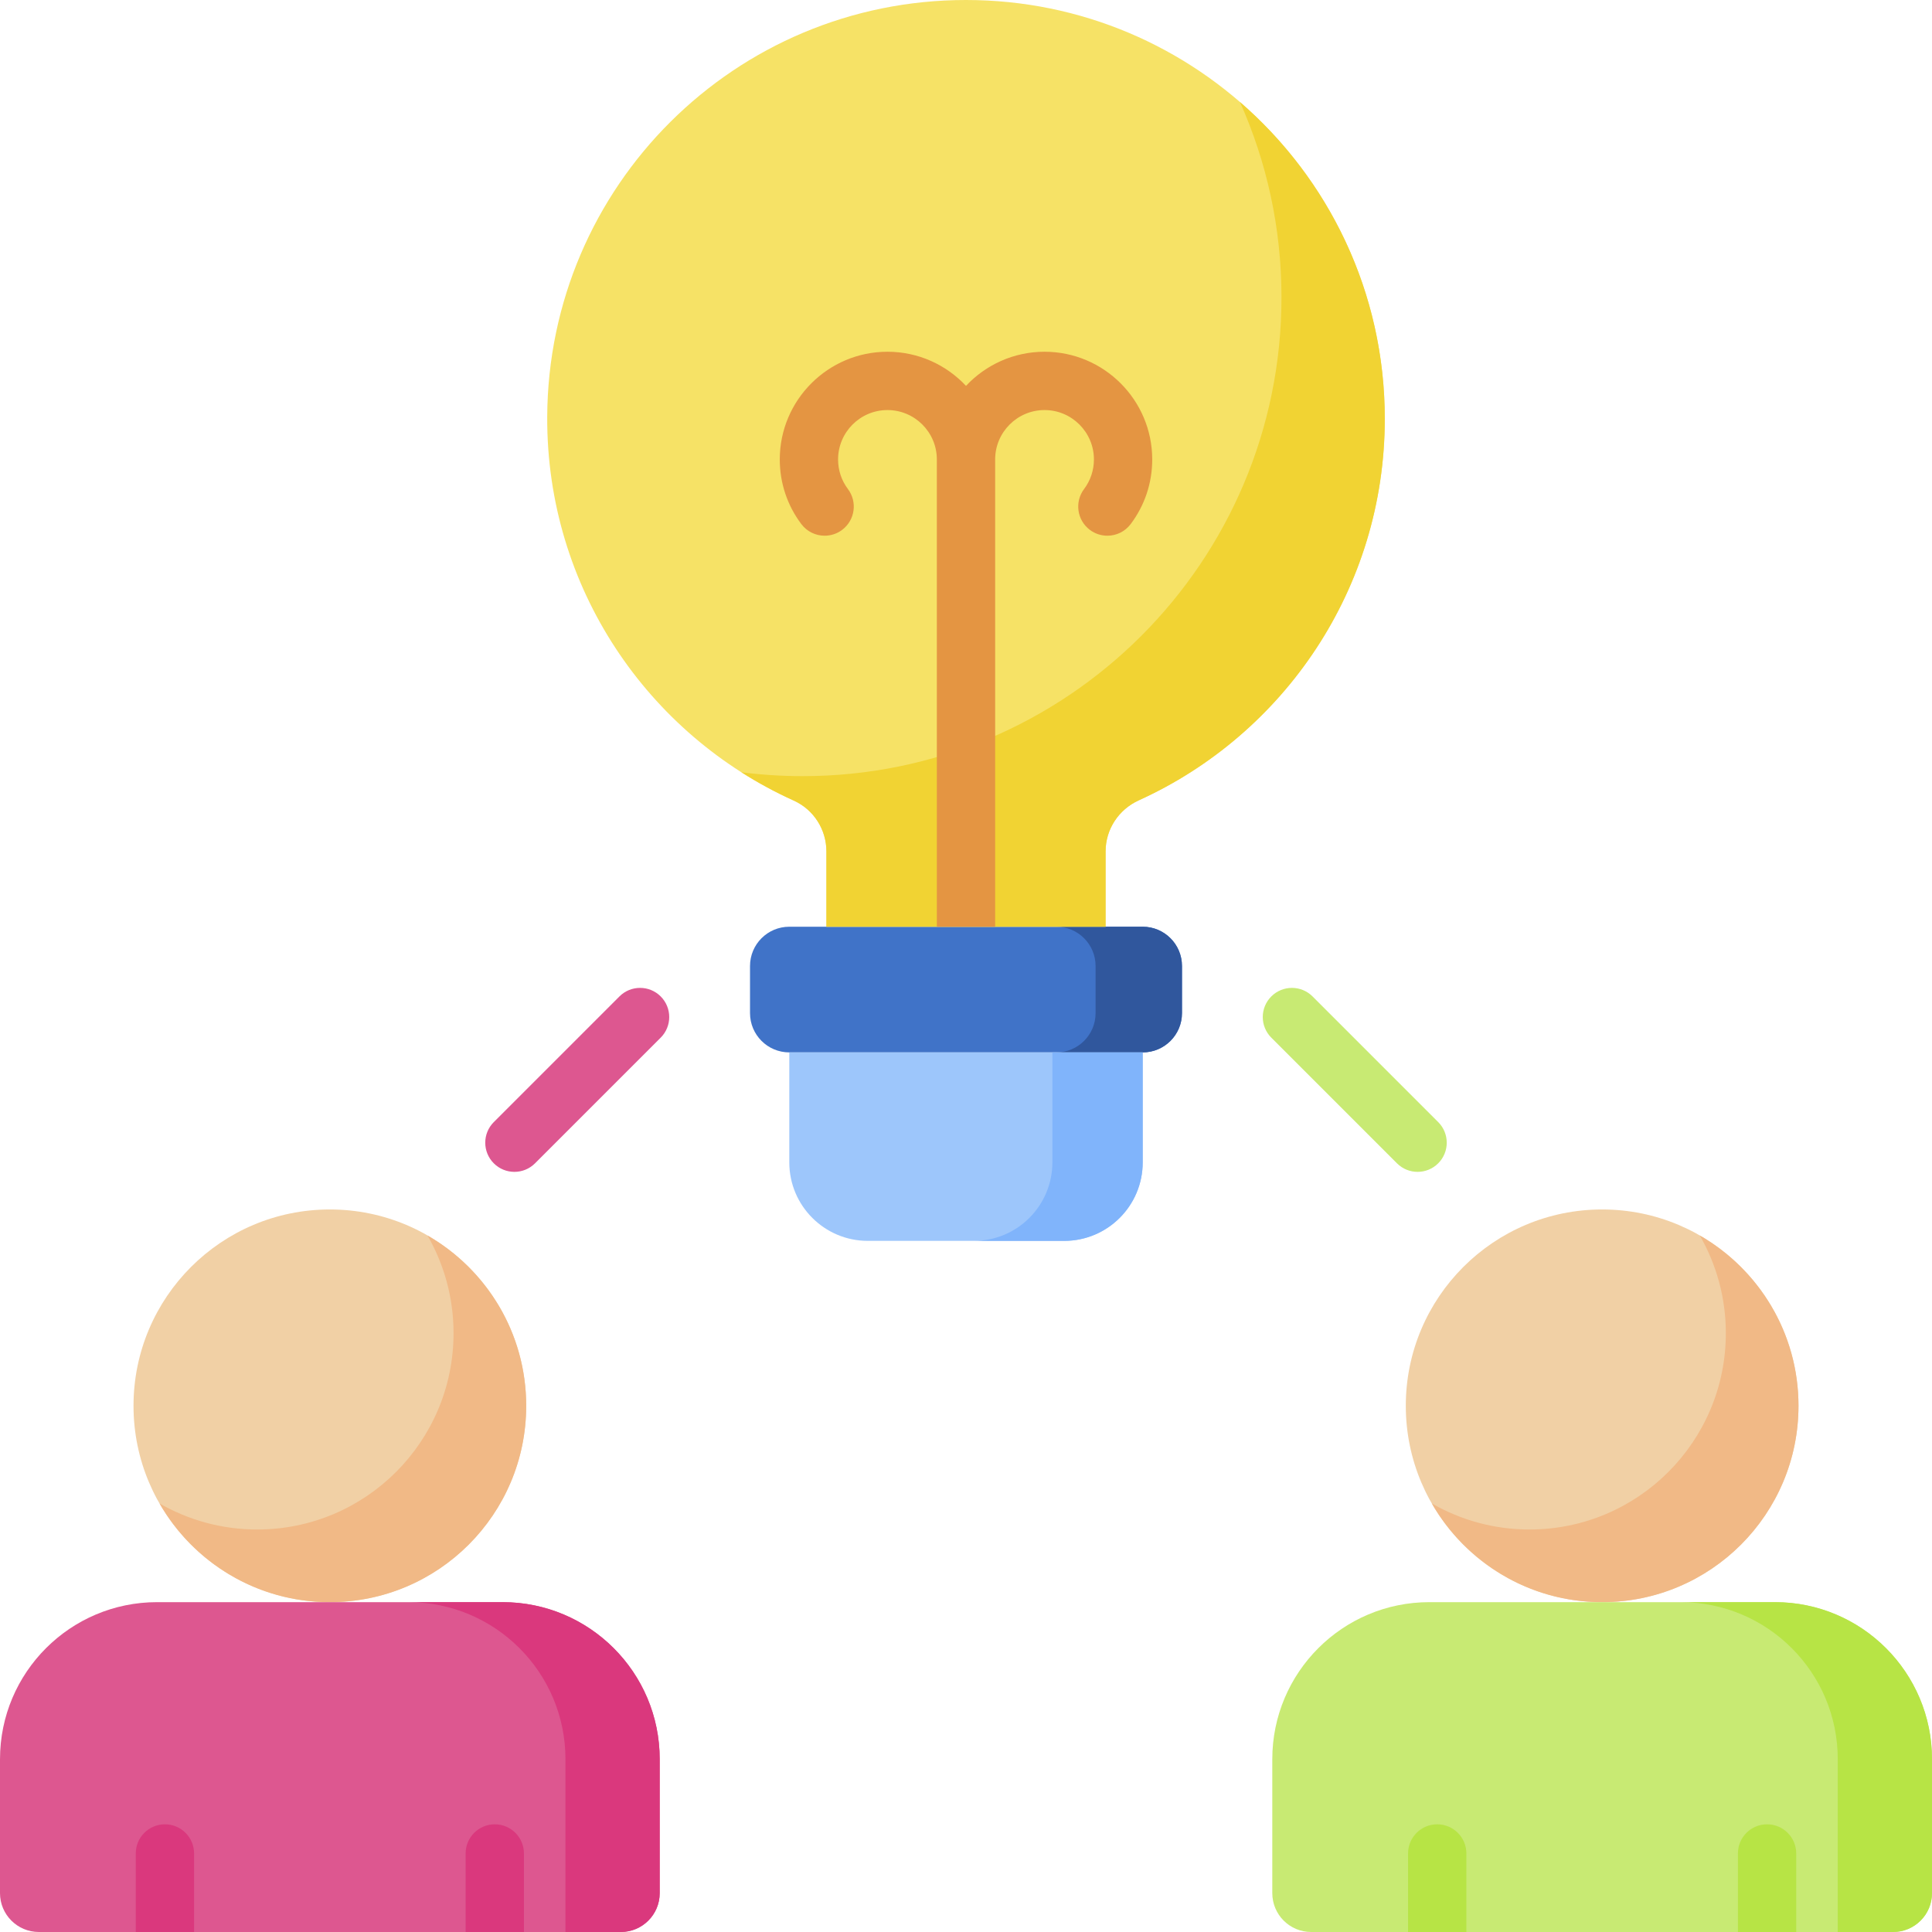 <svg id="Capa_1" enable-background="new 0 0 512 512" height="512" viewBox="0 0 512 512" width="512" xmlns="http://www.w3.org/2000/svg"><g><g><circle cx="424.585" cy="372.553" fill="#f1d0a5" r="52.033"/><path d="m450.466 327.42c4.382 7.624 6.9 16.456 6.9 25.88 0 28.737-23.296 52.033-52.033 52.033-9.425 0-18.256-2.519-25.88-6.9 8.978 15.623 25.82 26.152 45.132 26.152 28.737 0 52.033-23.296 52.033-52.033 0-19.311-10.529-36.153-26.152-45.132z" fill="#f1b986"/><path d="m337.171 466.211v35.487c0 5.69 4.612 10.302 10.302 10.302h154.226c5.69 0 10.302-4.612 10.302-10.302v-35.487c0-22.989-18.637-41.626-41.626-41.626h-91.577c-22.991 0-41.627 18.637-41.627 41.626z" fill="#c8ea73"/><path d="m470.374 424.585h-24.976c22.989 0 41.626 18.637 41.626 41.626v45.789h14.674c5.69 0 10.302-4.612 10.302-10.302v-35.487c0-22.989-18.637-41.626-41.626-41.626z" fill="#b7e445"/></g><g><circle cx="87.415" cy="372.553" fill="#f1d0a5" r="52.033"/><path d="m113.295 327.42c4.382 7.624 6.9 16.456 6.9 25.88 0 28.737-23.296 52.033-52.033 52.033-9.425 0-18.256-2.519-25.88-6.9 8.978 15.623 25.82 26.152 45.132 26.152 28.737 0 52.033-23.296 52.033-52.033 0-19.311-10.529-36.153-26.152-45.132z" fill="#f1b986"/><path d="m0 466.211v35.487c0 5.69 4.612 10.302 10.302 10.302h154.226c5.69 0 10.302-4.612 10.302-10.302v-35.487c0-22.989-18.637-41.626-41.626-41.626h-91.578c-22.989 0-41.626 18.637-41.626 41.626z" fill="#dd5790"/><path d="m133.203 424.585h-24.976c22.989 0 41.626 18.637 41.626 41.626v45.789h14.674c5.69 0 10.302-4.612 10.302-10.302v-35.487c0-22.989-18.636-41.626-41.626-41.626z" fill="#da387d"/></g><g><path d="m302.829 278.894h-93.659c-5.747 0-10.407-4.659-10.407-10.407v-12.487c0-5.747 4.659-10.407 10.407-10.407h93.659c5.747 0 10.407 4.659 10.407 10.407v12.488c0 5.747-4.659 10.406-10.407 10.406z" fill="#4073c8"/><path d="m302.829 245.593h-22.894c5.747 0 10.406 4.659 10.406 10.407v12.488c0 5.747-4.659 10.407-10.406 10.407h22.894c5.747 0 10.407-4.659 10.407-10.407v-12.488c0-5.747-4.659-10.407-10.407-10.407z" fill="#30579d"/><path d="m209.171 278.894v29.138c0 11.495 9.318 20.813 20.813 20.813h52.033c11.495 0 20.813-9.318 20.813-20.813v-29.138z" fill="#9dc6fb"/><path d="m278.894 278.894v29.138c0 11.495-9.318 20.813-20.813 20.813h23.935c11.495 0 20.813-9.318 20.813-20.813v-29.138z" fill="#80b4fb"/><path d="m366.983 110.983c0-61.294-49.688-110.982-110.982-110.983-61.175-.001-110.711 49.304-110.983 110.479-.201 45.24 26.671 84.22 65.343 101.689 5.277 2.383 8.644 7.663 8.644 13.453v19.972h73.988v-19.971c0-5.853 3.472-11.108 8.802-13.526 38.446-17.438 65.188-56.15 65.188-101.113z" fill="#f6e266"/><path d="m328.599 27.037c7.071 15.807 11.008 33.323 11.008 51.76 0 70.079-56.811 126.89-126.89 126.89-5.504 0-10.926-.351-16.245-1.031 4.427 2.819 9.067 5.333 13.89 7.512 5.277 2.384 8.644 7.663 8.644 13.453v19.972h73.988v-19.971c0-5.853 3.472-11.108 8.802-13.526 38.444-17.439 65.186-56.151 65.186-101.114.001-33.534-14.873-63.595-38.383-83.945z" fill="#f1d333"/></g><g fill="#b7e445"><path d="m380.878 483.461c-4.268 0-7.726 3.459-7.726 7.726v20.813h15.453v-20.813c0-4.267-3.459-7.726-7.727-7.726z"/><path d="m468.293 483.461c-4.268 0-7.726 3.459-7.726 7.726v20.813h15.453v-20.813c-.001-4.267-3.46-7.726-7.727-7.726z"/></g><g fill="#da387d"><path d="m43.707 483.461c-4.268 0-7.726 3.459-7.726 7.726v20.813h15.453v-20.813c0-4.267-3.459-7.726-7.727-7.726z"/><path d="m131.122 483.461c-4.268 0-7.726 3.459-7.726 7.726v20.813h15.453v-20.813c-.001-4.267-3.46-7.726-7.727-7.726z"/></g><path d="m263.726 245.594v-123.837c0-7.216 5.87-13.088 13.087-13.088 7.216 0 13.087 5.871 13.087 13.088 0 2.858-.903 5.572-2.613 7.848-2.562 3.412-1.874 8.256 1.538 10.818 1.39 1.044 3.019 1.549 4.634 1.548 2.347 0 4.666-1.065 6.184-3.087 3.735-4.973 5.709-10.896 5.709-17.128 0-15.737-12.803-28.54-28.539-28.54-8.202 0-15.602 3.483-20.813 9.042-5.211-5.559-12.611-9.042-20.813-9.042-15.736 0-28.539 12.803-28.539 28.54 0 6.231 1.974 12.155 5.709 17.128 1.518 2.021 3.837 3.088 6.184 3.087 1.615 0 3.243-.504 4.634-1.548 3.412-2.562 4.101-7.405 1.538-10.818-1.709-2.276-2.613-4.99-2.613-7.848 0-7.216 5.87-13.088 13.087-13.088 7.216 0 13.087 5.871 13.087 13.088v123.837z" fill="#e49542"/><g><path d="m375.675 310.555c-1.977 0-3.955-.755-5.464-2.263l-33.301-33.301c-3.017-3.018-3.017-7.909 0-10.928 3.018-3.016 7.909-3.016 10.928 0l33.301 33.301c3.017 3.018 3.017 7.909 0 10.928-1.509 1.509-3.487 2.263-5.464 2.263z" fill="#c8ea73"/></g><g><path d="m136.325 310.555c-1.977 0-3.955-.755-5.464-2.263-3.017-3.018-3.017-7.909 0-10.928l33.301-33.301c3.018-3.016 7.909-3.016 10.928 0 3.017 3.018 3.017 7.909 0 10.928l-33.301 33.301c-1.509 1.509-3.487 2.263-5.464 2.263z" fill="#dd5790"/></g></g></svg>